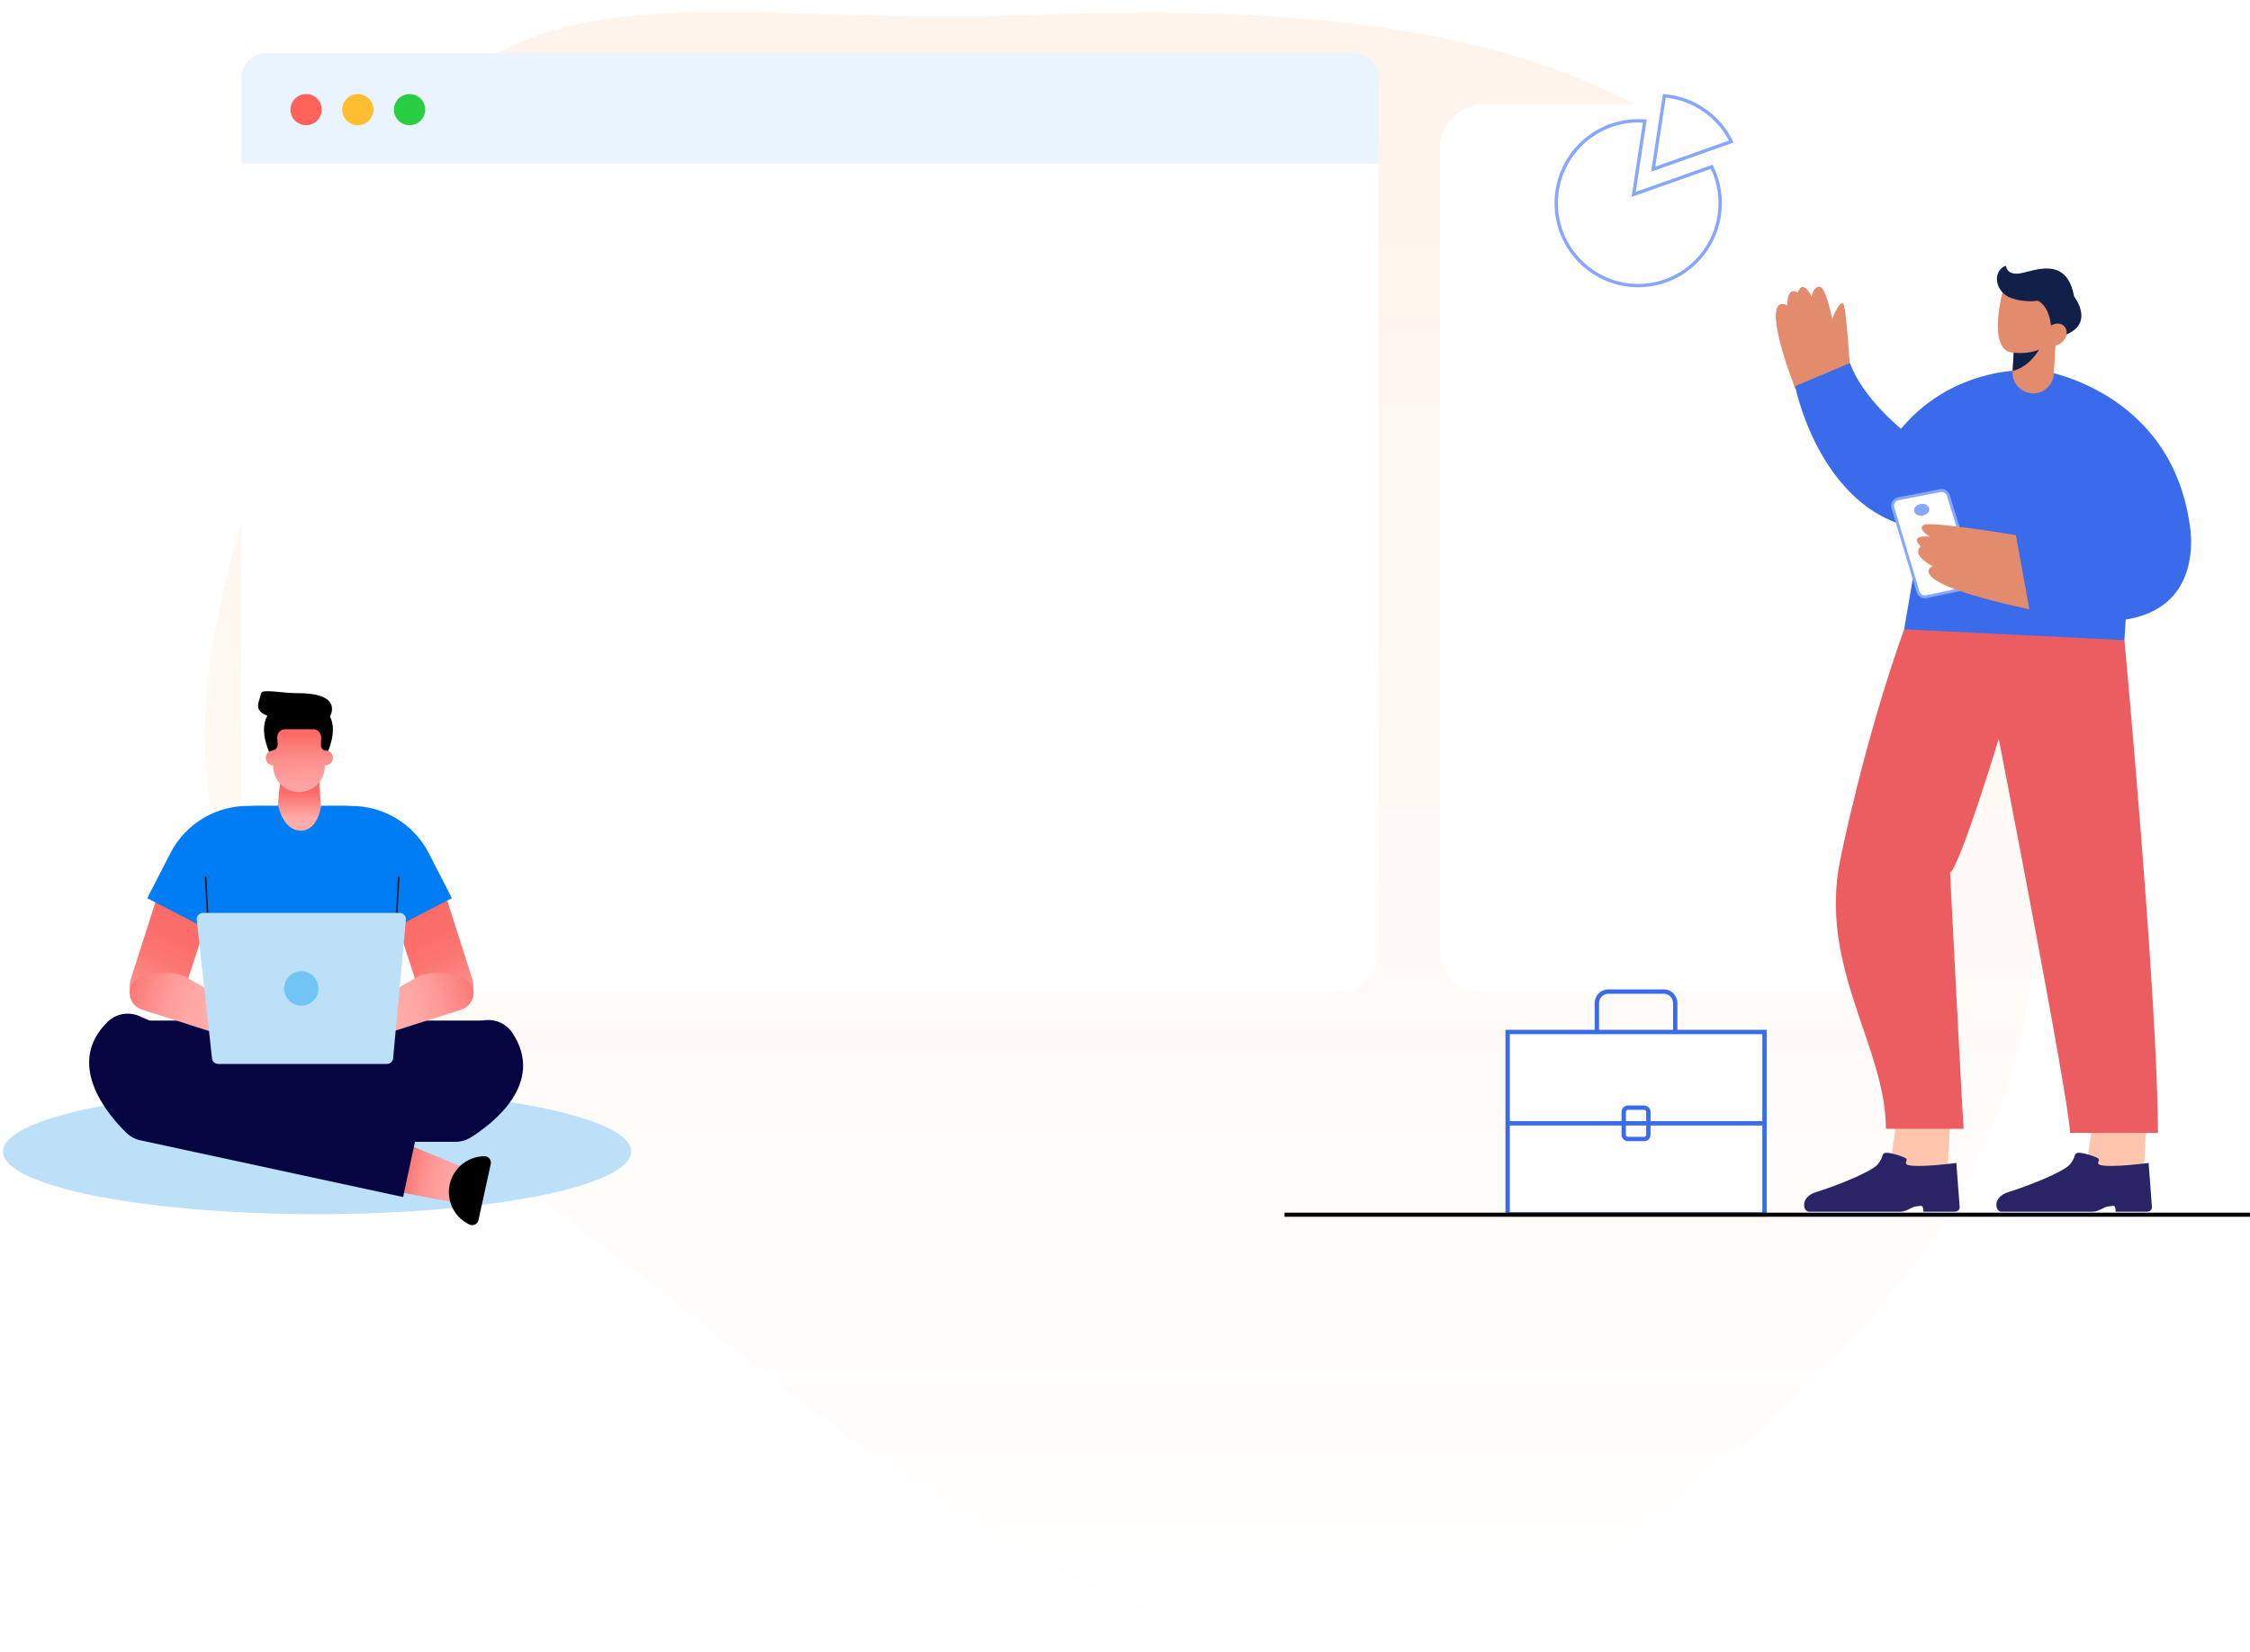 <svg width="550" height="404" viewBox="0 0 550 404" fill="none" xmlns="http://www.w3.org/2000/svg">
<path opacity="0.08" fill-rule="evenodd" clip-rule="evenodd" d="M251.993 3.667C365.118 -0.299 440.517 15.894 480.625 129.842C523.197 250.794 485.986 312.696 386.012 384.426C300.781 445.577 208.115 349.574 124.111 286.487C35.052 219.604 36.136 186.705 75.716 77.844C110.662 -18.272 156.171 7.027 251.993 3.667Z" fill="url(#paint0_linear_15273_27324)"/>
<g filter="url(#filter0_d_15273_27324)">
<rect x="59" y="13" width="278" height="217" rx="10" fill="white"/>
</g>
<path d="M59 19C59 15.686 61.686 13 65 13H331C334.314 13 337 15.686 337 19V40H59V19Z" fill="#EAF4FE"/>
<path d="M78.646 26.807C78.646 28.91 76.934 30.614 74.823 30.614C72.712 30.614 71 28.91 71 26.807C71 24.704 72.712 23 74.823 23C76.934 23 78.646 24.704 78.646 26.807Z" fill="#FF6259"/>
<path d="M91.293 26.807C91.293 28.91 89.581 30.614 87.47 30.614C85.358 30.614 83.647 28.91 83.647 26.807C83.647 24.704 85.358 23 87.47 23C89.581 23 91.293 24.704 91.293 26.807Z" fill="#FFBE2F"/>
<path d="M103.939 26.807C103.939 28.91 102.227 30.614 100.116 30.614C98.005 30.614 96.293 28.91 96.293 26.807C96.293 24.704 98.005 23 100.116 23C102.227 23 103.939 24.704 103.939 26.807Z" fill="#29CD41"/>
<g filter="url(#filter1_d_15273_27324)">
<rect width="121" height="217" rx="10" transform="matrix(-1 0 0 1 473 13)" fill="white"/>
</g>
<path d="M77.5 296.863C35.1 296.863 0.728 290.011 0.728 281.559C0.728 273.107 35.1 266.256 77.5 266.256C119.9 266.256 154.271 273.107 154.271 281.559C154.271 290.011 119.9 296.863 77.5 296.863Z" fill="#BBE0F8"/>
<path d="M63.837 169.487C64.094 168.392 68.756 169.486 72.883 169.485C84.13 169.485 80.657 175.183 80.657 175.183C82.671 179.027 79.809 184.538 79.809 184.538H72.982H72.924H66.097C66.097 184.538 63.236 179.027 65.25 175.183C65.285 175.116 65.329 175.06 65.366 174.996C61.87 173.703 63.303 171.764 63.837 169.487Z" fill="black"/>
<path d="M33.434 249.535H117.965V268.455H33.434V249.535Z" fill="#050542"/>
<path d="M45.65 264.168V279.179H111.325C112.657 279.179 113.957 278.804 115.086 278.096C120.172 274.908 133.446 264.996 125.279 252.577C123.692 250.163 120.791 248.964 117.965 249.535L45.65 264.168Z" fill="#050542"/>
<path d="M111.22 294.032L113.117 285.382L98.127 279.191L95.522 291.071L111.22 294.032Z" fill="url(#paint1_linear_15273_27324)"/>
<path d="M98.539 292.681L34.335 278.816C33.033 278.535 31.841 277.894 30.886 276.964C26.583 272.774 15.687 260.282 26.278 249.865C28.337 247.84 31.424 247.28 34.067 248.435L101.689 278.006" fill="#050542"/>
<path d="M116.952 298.342C116.736 299.322 115.669 299.832 114.762 299.408C111.133 297.713 109.03 293.668 109.926 289.585C110.821 285.501 114.423 282.715 118.426 282.703C119.427 282.7 120.182 283.612 119.967 284.593L116.952 298.342Z" fill="black"/>
<path d="M36.735 247.478L36.014 247.242C32.722 246.163 30.925 242.612 32.001 239.311L38.215 219.879L50.281 226.108L44.643 243.455C43.567 246.756 40.026 248.557 36.735 247.478Z" fill="url(#paint2_linear_15273_27324)"/>
<path d="M65.118 256.573L34.656 246.836C32.332 246.093 31.104 243.548 31.965 241.259C33.259 237.823 41.361 237.223 44.788 238.52L67.148 251.177L65.118 256.573Z" fill="url(#paint3_linear_15273_27324)"/>
<path d="M110.701 247.478L111.422 247.242C114.714 246.163 116.51 242.612 115.434 239.311L109.22 219.879L97.154 226.108L102.792 243.455C103.868 246.756 107.409 248.557 110.701 247.478Z" fill="url(#paint4_linear_15273_27324)"/>
<path d="M82.318 256.573L112.78 246.836C115.104 246.093 116.332 243.548 115.47 241.259C114.177 237.823 106.075 237.223 102.648 238.52L80.287 251.177L82.318 256.573Z" fill="url(#paint5_linear_15273_27324)"/>
<path d="M67 206L79 204.952L78.046 191H68.49L67 206Z" fill="url(#paint6_linear_15273_27324)"/>
<path d="M35.999 219.609L41.635 208.631C45.487 201.126 53.159 196.881 61.044 197.052C61.762 196.94 67.249 197.001 68 197.001C68 197.001 69.208 203.162 73.564 203.105C77.788 203.05 78.5 197.001 78.5 197.001C79.25 197.001 84.994 196.94 85.711 197.051C93.492 196.991 101.023 201.219 104.827 208.631L110.463 219.609L96.309 226.916L95.064 257.101C95.027 258.005 94.285 258.719 93.383 258.719H53.376C52.473 258.719 51.732 258.005 51.694 257.101L50.456 227.072L35.999 219.609Z" fill="#007CF4"/>
<path d="M50.922 226.972C50.925 226.972 50.929 226.972 50.932 226.971C51.034 226.966 51.113 226.878 51.107 226.776L50.449 214.445C50.444 214.343 50.359 214.265 50.254 214.27C50.152 214.275 50.074 214.363 50.079 214.465L50.737 226.796C50.743 226.895 50.824 226.972 50.922 226.972Z" fill="#1F191A"/>
<path d="M96.796 226.972C96.893 226.972 96.975 226.895 96.98 226.796L97.638 214.465C97.644 214.363 97.566 214.275 97.463 214.27C97.363 214.265 97.274 214.343 97.269 214.445L96.61 226.776C96.605 226.878 96.683 226.966 96.785 226.971C96.789 226.972 96.792 226.972 96.796 226.972Z" fill="#1F191A"/>
<path d="M66.775 183.495L66.872 183.46C67.522 183.223 67.936 182.581 67.882 181.89L67.768 180.398C67.681 179.267 68.573 178.301 69.705 178.301H76.566C77.666 178.301 78.546 179.215 78.508 180.317L78.444 182.128C78.422 182.753 78.816 183.317 79.41 183.51C79.461 183.506 79.511 183.495 79.563 183.495C80.563 183.495 81.373 184.308 81.373 185.31C81.373 186.313 80.562 187.125 79.563 187.125C79.511 187.125 79.461 187.114 79.41 187.11V187.319C79.41 190.818 76.582 193.655 73.093 193.655C69.604 193.655 66.775 190.818 66.775 187.319V187.125C65.776 187.125 64.965 186.313 64.965 185.31C64.965 184.308 65.776 183.495 66.775 183.495Z" fill="url(#paint7_linear_15273_27324)"/>
<path d="M53.321 260.137H94.599C95.376 260.137 96.025 259.543 96.097 258.767L99.232 224.863C99.314 223.979 98.619 223.215 97.734 223.215H49.59C48.694 223.215 47.996 223.996 48.095 224.889L51.826 258.794C51.91 259.558 52.554 260.137 53.321 260.137Z" fill="#BBE0F8"/>
<path d="M73.65 245.881C71.334 245.881 69.457 243.999 69.457 241.677C69.457 239.355 71.334 237.473 73.65 237.473C75.965 237.473 77.842 239.355 77.842 241.677C77.842 243.999 75.965 245.881 73.65 245.881Z" fill="#72C4F4"/>
<path d="M399.339 47.542L402.063 29.612C401.529 29.569 400.992 29.541 400.448 29.541C389.38 29.541 380.408 38.56 380.408 49.685C380.408 60.81 389.38 69.829 400.448 69.829C411.515 69.829 420.487 60.81 420.487 49.685C420.487 46.487 419.743 43.465 418.423 40.779L399.339 47.542Z" fill="white"/>
<path d="M400.447 70.237C389.172 70.237 380 61.017 380 49.684C380 38.351 389.172 29.131 400.447 29.131C400.951 29.131 401.489 29.154 402.095 29.203L402.531 29.238L399.844 46.928L418.628 40.271L418.788 40.597C420.185 43.442 420.894 46.499 420.894 49.684C420.894 61.017 411.722 70.237 400.447 70.237ZM400.447 29.95C389.622 29.95 380.815 38.802 380.815 49.684C380.815 60.566 389.622 69.418 400.447 69.418C411.272 69.418 420.079 60.566 420.079 49.684C420.079 46.747 419.452 43.924 418.214 41.286L398.833 48.154L401.593 29.988C401.183 29.962 400.805 29.95 400.447 29.95Z" fill="#86A7FF"/>
<path d="M423.199 34.606C420.154 28.409 414.033 24.017 406.839 23.439L404.115 41.37L423.199 34.606Z" fill="white"/>
<path d="M403.609 41.982L406.493 23L406.871 23.03C413.996 23.602 420.392 27.968 423.563 34.425L423.767 34.838L403.609 41.982ZM407.183 23.881L404.62 40.756L422.625 34.375C419.572 28.515 413.72 24.536 407.183 23.881Z" fill="#86A7FF"/>
<path d="M512 271L510 285.5L495.129 290.928L524 287L525 269" fill="#FFC6AD"/>
<path d="M507.766 281.907C506.846 282.222 507.515 282.856 505.974 284.71C504.434 286.563 495.322 290.142 491.026 291.436C486.869 292.687 487.769 296.27 489.184 296.27C489.184 296.27 509.882 296.27 511.523 296.27C513.163 296.27 514.356 294.943 515.625 294.943C515.97 294.943 516.681 294.703 516.881 294.95C517.193 295.335 517.162 296.27 517.162 296.27H524.737C525.587 296.27 526.086 295.725 526.029 295.092L525.215 284.341C525.215 284.341 515.964 285.597 513.36 284.837C512.307 284.528 513.411 283.725 512.969 283.284C512.528 282.842 508.685 281.594 507.766 281.907Z" fill="#292466"/>
<path d="M464 271L462 285.5L447.129 290.928L476 287L477 269" fill="#FFC6AD"/>
<path d="M460.766 281.907C459.846 282.222 460.513 282.856 458.974 284.71C457.434 286.563 448.322 290.142 444.026 291.436C439.869 292.687 440.769 296.27 442.184 296.27C442.184 296.27 462.882 296.27 464.523 296.27C466.165 296.27 467.356 294.943 468.625 294.943C468.97 294.943 469.681 294.703 469.881 294.95C470.193 295.335 470.162 296.27 470.162 296.27H477.737C478.587 296.27 479.086 295.725 479.028 295.092L478.213 284.341C478.213 284.341 468.963 285.597 466.359 284.837C465.306 284.528 466.409 283.725 465.968 283.284C465.526 282.842 461.685 281.594 460.766 281.907Z" fill="#292466"/>
<path d="M519.305 156.518C519.305 156.518 527.5 244.922 527.5 277C514.927 277 510.8 277 506 277C506 269.922 488.581 180.649 488.581 180.649C488.581 180.649 479.33 211.202 476.687 213.416C476.687 213.416 479.501 269 480.001 276C473.372 276 470.5 276 461 276C461 256 444.501 236.5 449.817 210.316C449.817 210.316 455.543 181.535 465.454 153.86L489.902 147.883L519.305 156.518Z" fill="#EB5D60"/>
<path d="M452.241 90.277C452.241 90.277 451.498 78.165 450.837 75.033C450.177 71.901 447.864 78.026 447.864 78.026C447.864 78.026 446.378 70.161 444.808 70.091C443.239 70.022 442.826 72.528 442.826 72.528C442.826 72.528 440.761 67.934 439.439 71.553C439.439 71.553 436.962 69.604 436.879 74.686C436.879 74.686 429.446 69.883 438.806 95.01L447.203 97.377L452.241 90.277Z" fill="#E28B6D"/>
<path d="M498.933 90.547L521.618 119.992L519.305 156.522L465.455 153.866L474.045 103.72L498.933 90.547Z" fill="#3A6BEA"/>
<path d="M498.934 90.547C498.934 90.547 478.671 88.111 464.686 104.827C464.686 104.827 455.105 97.078 452.242 88.775L438.807 94.421C438.807 94.421 445.855 130.287 475.147 129.733L498.934 90.547Z" fill="#3A6BEA"/>
<path d="M474.273 119.956L464.044 121.946C463.032 122.143 462.41 123.177 462.707 124.169L468.85 144.689C469.11 145.558 469.988 146.083 470.872 145.898L481.202 143.738C482.207 143.528 482.814 142.495 482.512 141.509L476.268 121.159C476.006 120.304 475.146 119.786 474.273 119.956Z" fill="white"/>
<path d="M470.509 146.292C469.6 146.292 468.783 145.702 468.51 144.792L462.368 124.272C462.198 123.702 462.275 123.084 462.581 122.575C462.887 122.066 463.395 121.709 463.975 121.596L474.205 119.606C475.255 119.406 476.29 120.023 476.607 121.053L482.85 141.404C483.023 141.97 482.95 142.586 482.65 143.096C482.351 143.605 481.849 143.966 481.273 144.086L470.943 146.246C470.798 146.277 470.651 146.292 470.509 146.292ZM474.605 120.28C474.518 120.28 474.429 120.288 474.341 120.306L464.111 122.296C463.726 122.371 463.389 122.606 463.187 122.943C462.981 123.285 462.931 123.684 463.046 124.066L469.188 144.586C469.397 145.284 470.094 145.696 470.8 145.55L481.129 143.389C481.515 143.308 481.839 143.075 482.04 142.733C482.242 142.391 482.288 141.993 482.171 141.613L475.929 121.264C475.746 120.67 475.203 120.28 474.605 120.28Z" fill="#86A7FF"/>
<path d="M469.513 123.221C468.492 123.387 467.767 124.157 467.893 124.942C468.02 125.727 468.949 126.228 469.97 126.062C470.991 125.896 471.716 125.126 471.59 124.341C471.463 123.556 470.534 123.055 469.513 123.221Z" fill="#86A7FF"/>
<path d="M492.767 130.839C492.767 130.839 471.651 127.297 470.165 128.376C468.678 129.456 471.734 131.199 471.734 131.199C471.734 131.199 466.448 130.618 469.504 133.607C469.504 133.607 466.861 135.433 472.394 138.422C472.394 138.422 463.998 142.048 496.071 148.994L505.184 140.913L492.767 130.839Z" fill="#E28B6D"/>
<path d="M498.934 90.547C498.934 90.547 530.65 95.196 535.275 128.405C535.275 128.405 541.882 161.614 496.071 148.995L492.768 130.841L515.012 131.505L498.934 90.547Z" fill="#3A6BEA"/>
<path d="M492.468 82.168L491.97 90.808C491.808 93.612 493.925 96.013 496.715 96.175C499.495 96.337 501.883 94.199 502.045 91.395L502.543 82.755L492.468 82.168Z" fill="#E28B6D"/>
<path d="M492.38 83.654L491.975 90.692C496.624 89.633 499.058 84.407 499.058 84.407L492.38 83.654Z" fill="#102048"/>
<path d="M489.777 70.289C489.777 70.289 485.492 85.429 491.873 86.2C498.254 86.97 501.535 83.732 501.535 83.732L503.304 75.064L498.929 71.141L489.777 70.289Z" fill="#E28B6D"/>
<path d="M501.501 81.198C501.33 77.712 500.488 74.942 498.31 73.597C498.066 73.446 497.016 73.666 496.688 73.666C496.032 73.666 495.376 73.634 494.724 73.564C493.418 73.424 492.087 73.146 490.905 72.553C488.65 71.425 487.142 68.215 488.91 65.957C489.259 65.512 489.794 65.113 490.358 65C490.358 65 490.458 67.398 493.882 66.82C497.307 66.242 505.2 62.456 507.001 72.488C507.001 72.488 512.658 79.636 503.822 82.23L501.501 81.198Z" fill="#102048"/>
<path d="M504.591 79.753C503.654 78.783 501.944 78.925 500.771 80.07C499.597 81.214 499.405 82.928 500.342 83.898C501.278 84.868 502.988 84.726 504.162 83.582C505.335 82.437 505.527 80.723 504.591 79.753Z" fill="#E28B6D"/>
<path d="M410.032 256.289H389.818V245.264C389.818 243.413 391.316 241.906 393.159 241.906H406.692C408.534 241.906 410.032 243.413 410.032 245.264V256.289ZM390.882 255.22H408.969V245.264C408.969 244.002 407.947 242.975 406.692 242.975H393.159C391.903 242.975 390.882 244.002 390.882 245.264V255.22Z" fill="#3A6BEA"/>
<path d="M431.322 252.328H368.531V296.935H431.322V252.328Z" fill="white"/>
<path d="M431.854 297.468H368V251.793H431.854V297.468H431.854ZM369.063 296.399H430.791V252.862H369.063V296.399Z" fill="#3A6BEA"/>
<path d="M431.111 274.123H368.74V275.192H431.111V274.123Z" fill="#3A6BEA"/>
<path d="M401.899 279.023H397.951C397.086 279.023 396.381 278.315 396.381 277.445V271.873C396.381 271.003 397.085 270.295 397.951 270.295H401.899C402.764 270.295 403.469 271.002 403.469 271.873V277.445C403.469 278.315 402.764 279.023 401.899 279.023ZM397.951 271.364C397.671 271.364 397.444 271.592 397.444 271.873V277.445C397.444 277.726 397.671 277.955 397.951 277.955H401.899C402.179 277.955 402.406 277.726 402.406 277.445V271.873C402.406 271.592 402.179 271.364 401.899 271.364H397.951Z" fill="#3A6BEA"/>
<path d="M314 297L550 297" stroke="black"/>
<defs>
<filter id="filter0_d_15273_27324" x="33.826" y="0.413" width="328.348" height="267.348" filterUnits="userSpaceOnUse" color-interpolation-filters="sRGB">
<feFlood flood-opacity="0" result="BackgroundImageFix"/>
<feColorMatrix in="SourceAlpha" type="matrix" values="0 0 0 0 0 0 0 0 0 0 0 0 0 0 0 0 0 0 127 0" result="hardAlpha"/>
<feOffset dy="12.587"/>
<feGaussianBlur stdDeviation="12.587"/>
<feComposite in2="hardAlpha" operator="out"/>
<feColorMatrix type="matrix" values="0 0 0 0 0.118 0 0 0 0 0.129 0 0 0 0 0.176 0 0 0 0.06 0"/>
<feBlend mode="normal" in2="BackgroundImageFix" result="effect1_dropShadow_15273_27324"/>
<feBlend mode="normal" in="SourceGraphic" in2="effect1_dropShadow_15273_27324" result="shape"/>
</filter>
<filter id="filter1_d_15273_27324" x="326.826" y="0.413" width="171.348" height="267.348" filterUnits="userSpaceOnUse" color-interpolation-filters="sRGB">
<feFlood flood-opacity="0" result="BackgroundImageFix"/>
<feColorMatrix in="SourceAlpha" type="matrix" values="0 0 0 0 0 0 0 0 0 0 0 0 0 0 0 0 0 0 127 0" result="hardAlpha"/>
<feOffset dy="12.587"/>
<feGaussianBlur stdDeviation="12.587"/>
<feComposite in2="hardAlpha" operator="out"/>
<feColorMatrix type="matrix" values="0 0 0 0 0.118 0 0 0 0 0.129 0 0 0 0 0.176 0 0 0 0.06 0"/>
<feBlend mode="normal" in2="BackgroundImageFix" result="effect1_dropShadow_15273_27324"/>
<feBlend mode="normal" in="SourceGraphic" in2="effect1_dropShadow_15273_27324" result="shape"/>
</filter>
<linearGradient id="paint0_linear_15273_27324" x1="247.1" y1="3.14" x2="247.1" y2="404" gradientUnits="userSpaceOnUse">
<stop stop-color="#FF7300"/>
<stop offset="1" stop-color="#FF7300" stop-opacity="0"/>
</linearGradient>
<linearGradient id="paint1_linear_15273_27324" x1="130.717" y1="291.924" x2="98.115" y2="285.427" gradientUnits="userSpaceOnUse">
<stop offset="0.296" stop-color="#FFACAA"/>
<stop offset="0.541" stop-color="#FFA9A8"/>
<stop offset="0.688" stop-color="#FEA1A0"/>
<stop offset="0.809" stop-color="#FD9491"/>
<stop offset="0.915" stop-color="#FC807D"/>
<stop offset="1" stop-color="#FB6B67"/>
</linearGradient>
<linearGradient id="paint2_linear_15273_27324" x1="32.405" y1="250.667" x2="46.659" y2="220.922" gradientUnits="userSpaceOnUse">
<stop offset="0.076" stop-color="#FFACAA"/>
<stop offset="0.17" stop-color="#FE9C9A"/>
<stop offset="0.339" stop-color="#FD8784"/>
<stop offset="0.522" stop-color="#FB7774"/>
<stop offset="0.727" stop-color="#FB6E6A"/>
<stop offset="1" stop-color="#FB6B67"/>
</linearGradient>
<linearGradient id="paint3_linear_15273_27324" x1="69.319" y1="251.926" x2="29.575" y2="239.859" gradientUnits="userSpaceOnUse">
<stop offset="0.464" stop-color="#FFACAA"/>
<stop offset="0.583" stop-color="#FFA7A5"/>
<stop offset="0.727" stop-color="#FE9896"/>
<stop offset="0.884" stop-color="#FC817E"/>
<stop offset="1" stop-color="#FB6B67"/>
</linearGradient>
<linearGradient id="paint4_linear_15273_27324" x1="115.031" y1="250.667" x2="100.777" y2="220.922" gradientUnits="userSpaceOnUse">
<stop offset="0.076" stop-color="#FFACAA"/>
<stop offset="0.17" stop-color="#FE9C9A"/>
<stop offset="0.339" stop-color="#FD8784"/>
<stop offset="0.522" stop-color="#FB7774"/>
<stop offset="0.727" stop-color="#FB6E6A"/>
<stop offset="1" stop-color="#FB6B67"/>
</linearGradient>
<linearGradient id="paint5_linear_15273_27324" x1="78.117" y1="251.926" x2="117.861" y2="239.859" gradientUnits="userSpaceOnUse">
<stop offset="0.464" stop-color="#FFACAA"/>
<stop offset="0.583" stop-color="#FFA7A5"/>
<stop offset="0.727" stop-color="#FE9896"/>
<stop offset="0.884" stop-color="#FC817E"/>
<stop offset="1" stop-color="#FB6B67"/>
</linearGradient>
<linearGradient id="paint6_linear_15273_27324" x1="73.268" y1="209.487" x2="73.268" y2="190.902" gradientUnits="userSpaceOnUse">
<stop offset="0.507" stop-color="#FFACAA"/>
<stop offset="0.857" stop-color="#FB6B67"/>
</linearGradient>
<linearGradient id="paint7_linear_15273_27324" x1="73.264" y1="197.517" x2="73.124" y2="179.564" gradientUnits="userSpaceOnUse">
<stop stop-color="#FFACAA"/>
<stop offset="0.226" stop-color="#FFA7A6"/>
<stop offset="0.487" stop-color="#FE9A98"/>
<stop offset="0.765" stop-color="#FC8480"/>
<stop offset="1" stop-color="#FB6B67"/>
</linearGradient>
</defs>
</svg>
